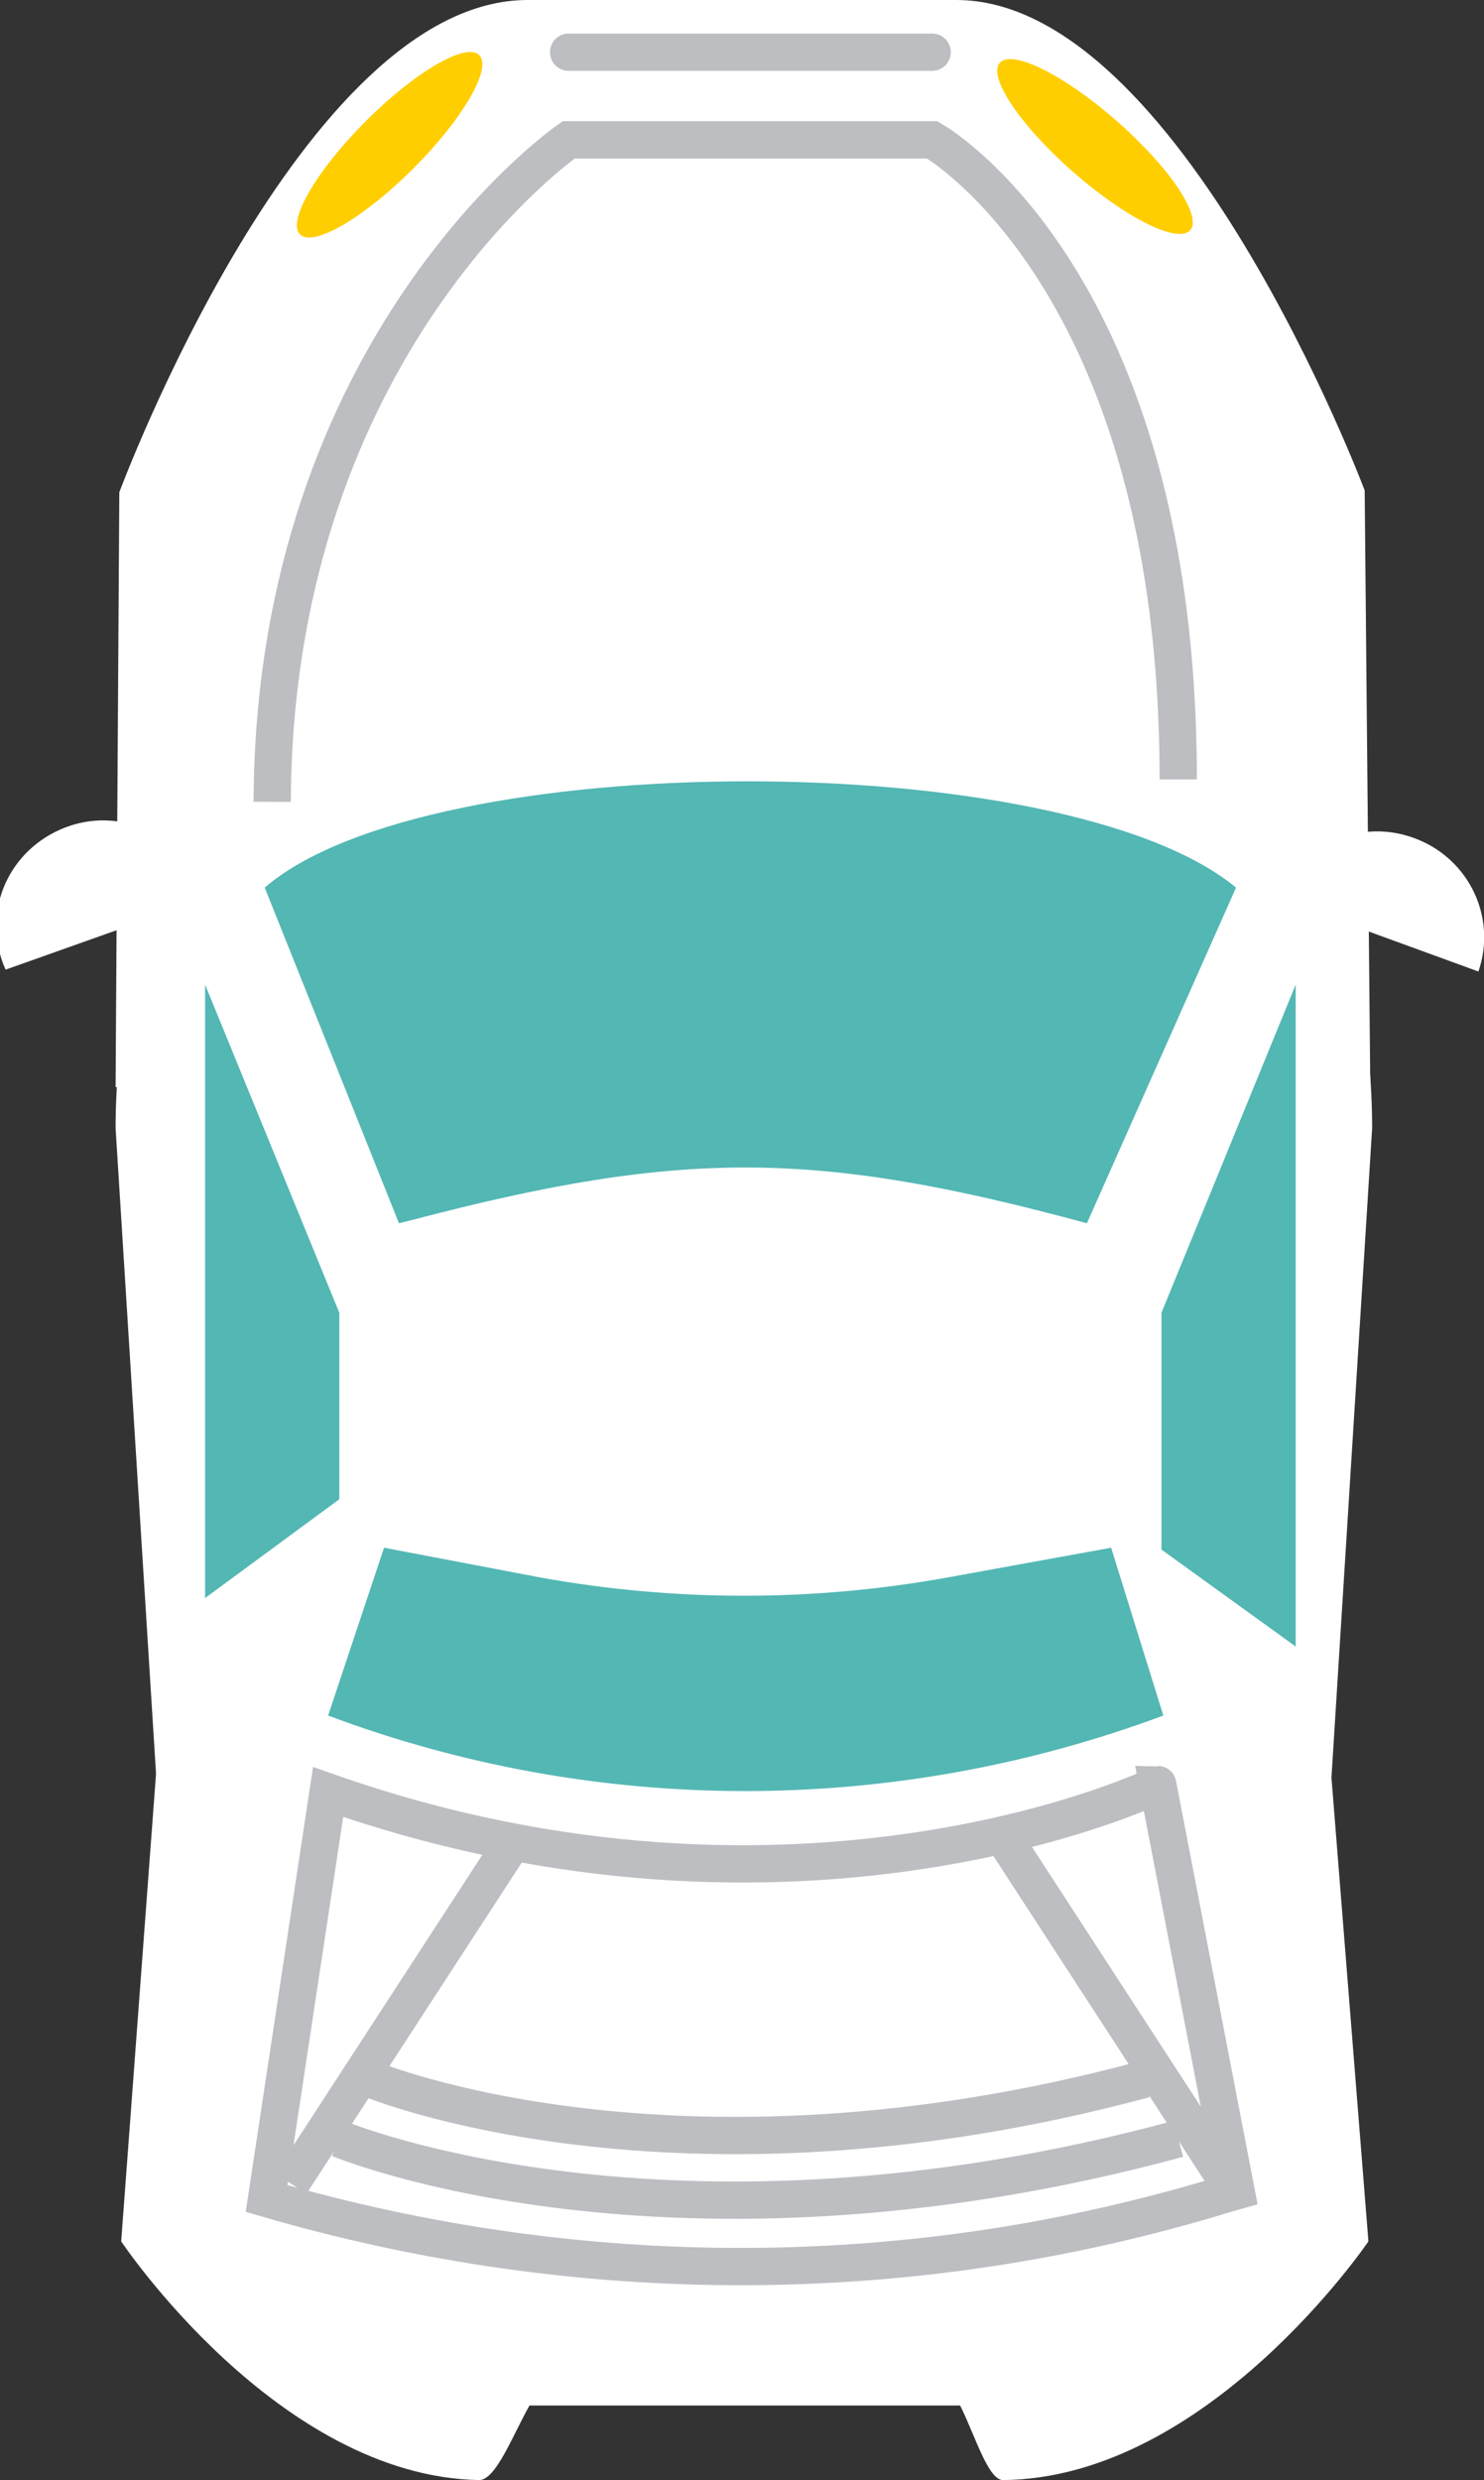 <?xml version="1.0" encoding="utf-8"?>
<!-- Generator: Adobe Illustrator 19.2.1, SVG Export Plug-In . SVG Version: 6.00 Build 0)  -->
<svg version="1.1" id="yellowCar" xmlns="http://www.w3.org/2000/svg" xmlns:xlink="http://www.w3.org/1999/xlink" x="0px" y="0px"
	 viewBox="0 0 79.6 133" style="enable-background:new 0 0 79.6 133;" xml:space="preserve">
<rect x="0" y="0" width="79.6" height="133" fill="#333333" stroke="none"/>
<style type="text/css">
	.st0{fill:#FFFFFF;}
	.st1{fill:#53B7B4;}
	.st2{fill:#FFCE00;}
	.st3{fill:none;stroke:#BCBEC1;stroke-width:2;stroke-miterlimit:10;}
	.st4{fill:none;stroke:#BCBEC1;stroke-width:2;stroke-linecap:round;stroke-miterlimit:10;}
</style>
<title>yellowCar</title>
<path class="st0" d="M6.2,58.3h67.3l-0.3-32c0,0-9.9-26.3-21.9-26.3H28.3C16.2,0,6.4,26.4,6.4,26.4L6.2,58.3z"/>
<path class="st0" d="M70.3,81.3H9.4l-2.9,38.9c0,0,8.4,12.6,19.2,12.8c0.9,0,1.8-2.4,2.7-4h23.1c0.8,1.6,1.5,4,2.3,4
	c11-0.1,19.6-12.8,19.6-12.8L70.3,81.3z"/>
<path class="st0" d="M7.8,106.6l0.8-7.8L6.2,60.5c0-18.6,15.1-51.5,33.7-51.5l0,0c18.6,0,33.7,32.8,33.7,51.5l-2.4,38.3l0.8,8.4
	L7.8,106.6z"/>
<path class="st1" d="M21.4,65.6l0.8-0.2c14.5-3.8,21.7-3.7,36.1,0.2l0,0l8-18l0,0C57.1,40,23,40,14.2,47.6l0,0L21.4,65.6z"/>
<polygon class="st1" points="18.2,70.4 18.2,80.4 11,85.7 11,52.8 "/>
<polygon class="st1" points="62.3,70.4 62.3,83.1 69.5,88.3 69.5,52.8 "/>
<ellipse transform="matrix(0.66 -0.751 0.751 0.66 14.134 46.794)" class="st2" cx="58.7" cy="7.8" rx="1.8" ry="6.8"/>
<ellipse transform="matrix(0.707 -0.707 0.707 0.707 0.607 17.026)" class="st2" cx="20.9" cy="7.8" rx="6.8" ry="1.8"/>
<path class="st0" d="M0.3,52c-1.3-2.9,0-6.2,2.9-7.5c2.9-1.3,6.2,0,7.5,2.9c0.1,0.2,0.2,0.5,0.3,0.8L0.3,52z"/>
<path class="st0" d="M68.6,48.2c1.1-2.9,4.4-4.4,7.4-3.2c2.8,1.1,4.3,4.2,3.3,7.1L68.6,48.2z"/>
<path class="st1" d="M20.6,83l8.4,1.6c7.2,1.3,14.6,1.3,21.8,0l8.8-1.6l2.8,9l0,0c-14.5,5.4-30.4,5.4-44.8,0l0,0L20.6,83z"/>
<path class="st3" d="M17.6,96.1l-3.3,21.8l0,0c16.8,4.9,34.6,4.9,51.3-0.2l0.7-0.2l-4.2-21.8C62.2,95.7,42.9,105,17.6,96.1z"/>
<path class="st3" d="M18.2,114.7c0,0,17.7,7.4,45,0"/>
<path class="st3" d="M19.9,111.5c0,0,16.3,6.8,41.5,0"/>
<line class="st3" x1="27.5" y1="98.8" x2="15.6" y2="117.1"/>
<line class="st3" x1="54" y1="98.8" x2="65.9" y2="117.1"/>
<path class="st3" d="M14.6,43C14.7,18.4,30.5,7.5,30.5,7.5H50c0,0,13.2,7.4,13.2,34.3"/>
<line class="st4" x1="30.5" y1="2.8" x2="50" y2="2.8"/>
</svg>
